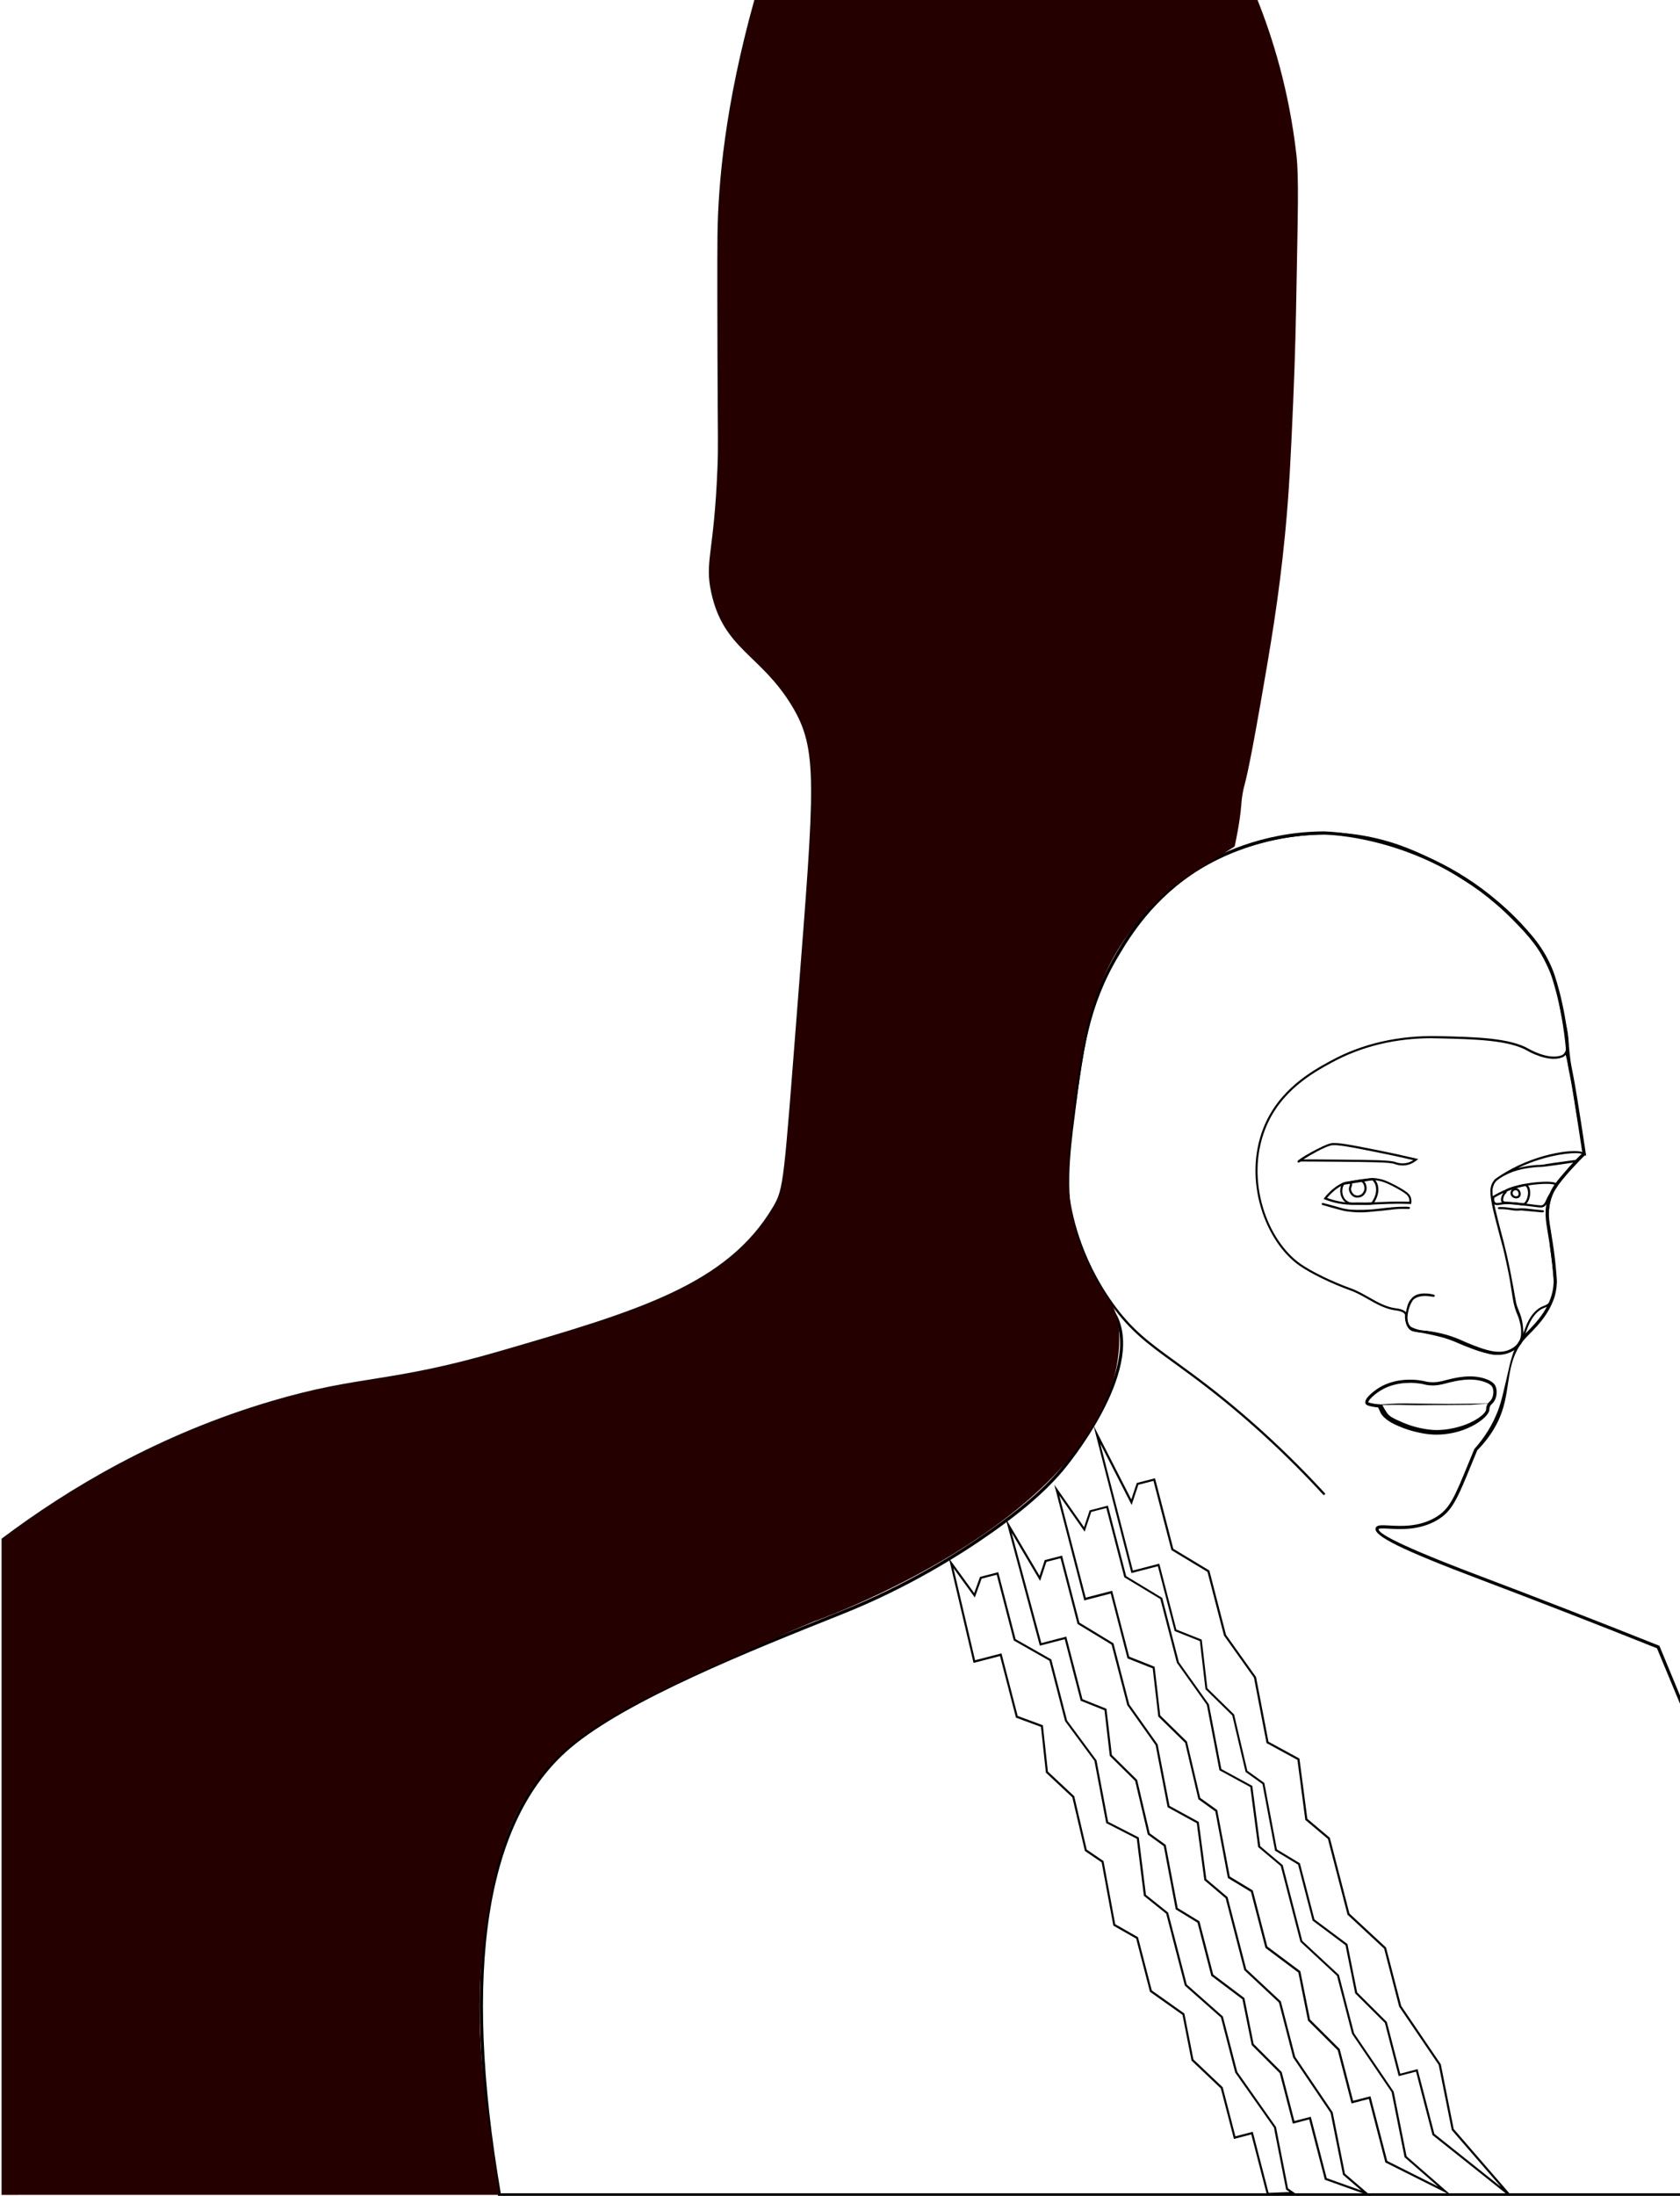 <?xml version="1.0" encoding="UTF-8"?><svg id="Layer_12" xmlns="http://www.w3.org/2000/svg" viewBox="0 0 395 516"><defs><style>.cls-1{fill:none;}.cls-2{fill:#240000;}</style></defs><path d="M362.24,283.74c-.34,0-.81-.06-1.52-.15-.42-.05-.95-.12-1.59-.2-2.63-.31-3.95-.46-5.06-.43-.44,.01-.84,.07-1.19,.13-.74,.12-1.32,.2-1.73-.24-.32-.35-.42-.89-.27-1.62l.02-.11,.1-.06c1.06-.64,2.18-1.2,3.33-1.66,.96-.39,3.6-1.33,7.2-1.62,3.89-.32,4.52,.2,4.65,.62,.09,.29-.06,.5-.44,1-.18,.24-.43,.57-.75,1.03-.61,.88-.87,1.47-1.06,1.9-.21,.48-.37,.83-.82,1.16-.25,.18-.48,.25-.85,.25Zm-7.87-1.29c1.09,0,2.41,.16,4.82,.44,.65,.08,1.17,.14,1.6,.2,1.45,.19,1.7,.21,2.01,0,.34-.25,.46-.5,.66-.96,.2-.45,.47-1.06,1.11-1.98,.33-.47,.58-.81,.77-1.05,.2-.26,.37-.49,.36-.54,0-.02-.23-.59-4.13-.28-3.54,.29-6.11,1.21-7.06,1.59-1.09,.44-2.15,.97-3.16,1.57-.08,.5-.03,.87,.17,1.07,.22,.24,.59,.19,1.29,.08,.37-.06,.78-.12,1.25-.13,.1,0,.21,0,.31,0Z"/><path d="M358.11,283.27c-.08,0-.14-.01-.19-.02-.04,0-.96-.2-4.07-.38-.06,0-.21-.01-.39-.09-.12-.05-.24-.12-.34-.21l-.08-.11c-.29-.46-.07-1.36,.33-1.98,.05-.08,.09-.13,.13-.18,.07-.08,.11-.12,.16-.16,.02-.02,.04-.03,.06-.06,.03-.04,.04-.05,.06-.11,.02-.06,.05-.13,.11-.23,.13-.19,.29-.28,.41-.34,.78-.43,2.49-.84,2.57-.84,.23-.06,.46-.12,.67-.17,.78-.19,1.13-.28,1.52-.02,.12,.08,.35,.28,.53,.76,.43,1.15,.1,2.59-.45,3.41-.3,.45-.64,.69-.98,.71h-.03Zm-4.64-1.08c.06,.05,.12,.09,.19,.12,.1,.04,.18,.05,.22,.05,3.09,.19,4.04,.37,4.14,.39,.05,.01,.07,.02,.1,.01,.17,0,.39-.19,.59-.48,.47-.71,.76-1.98,.4-2.96h0c-.14-.37-.29-.49-.34-.52-.19-.13-.39-.09-1.12,.09-.21,.05-.45,.11-.73,.18-.02,0-1.66,.38-2.39,.78-.11,.06-.18,.1-.23,.18-.03,.04-.03,.06-.05,.11-.02,.07-.06,.17-.16,.28-.03,.04-.06,.06-.1,.09-.03,.03-.06,.06-.11,.11-.03,.03-.05,.07-.08,.12-.42,.65-.44,1.33-.34,1.44h.01Z"/><path d="M356.5,281.61c-.08,0-.17,0-.26-.02-.39-.07-.72-.29-.91-.59-.32-.52-.21-1.21,.26-1.56,.35-.27,.85-.32,1.24-.14h0c.38,.18,.65,.6,.71,1.09,.05,.42-.09,.8-.36,1.01-.18,.14-.42,.21-.68,.21Zm-.16-1.92c-.16,0-.32,.05-.44,.14-.26,.2-.32,.61-.14,.9,.11,.18,.32,.32,.57,.36,.21,.04,.42,0,.54-.09,.13-.1,.2-.32,.17-.57-.03-.31-.2-.59-.42-.69h0c-.09-.04-.18-.06-.28-.06Z"/><g><g><path d="M396.51,516.14H117.12l-.05-.31c-9.11-53.05-3.54-88.59,16.56-105.65,13.36-11.33,42.62-23,63.99-31.53l.12-.05c15.36-6.13,27.64-13.82,35.23-19.19,9.65-6.82,14.01-11.47,16.45-14.37,.77-.92,18.89-22.69,12.6-35.52-.22-.46-.45-.8-.75-1.23-.5-.75-1.19-1.77-2.37-4.13-.03-.06-3.86-7.09-6.17-13.22-3.34-8.84-1.89-20.16-.72-29.25l.14-1.1c1.74-13.67,3.12-24.46,10.21-36.34,2.66-4.46,8.2-13.74,19.5-20.71,3.92-2.42,14.6-8.05,29.18-8.17h.01c.63,0,25.37,.2,45.14,20.18,3.74,3.78,6.78,7.1,8.93,12.48,.03,.07,2.83,7.16,3.86,18.75,.01,.17,.06,.75,.16,1.52,.17,1.41,.41,2.8,.7,4.14,.43,1.97,1.44,8.21,3.01,18.61l.08,.52-.33-.06c-.67,.64-3.73,3.61-6.36,7.15-.62,.84-1.12,1.82-1.51,3-.92,2.74-.58,4.73,.02,8.35,.37,2.23,.84,5.01,1.15,8.89,.11,1.36,.17,2.04,.15,2.5-.22,5.79-4.2,9.81-6.58,12.22-.44,.44-.35,.35-.63,.64-4.87,5.23-3.52,11.12-5.71,17.49-.81,2.37-2.4,5.61-5.8,9.05-.4,.97-.8,1.94-1.2,2.91-3.49,8.53-4.66,11.4-8.24,13.5-4.1,2.41-8.61,2.16-11.29,2.01-.98-.06-2.32-.13-2.44,.09-.23,.84,3.71,3.43,23.79,11.02l.32,.12c13.7,5.18,27.74,10.64,41.74,16.23l.15,.06,6.36,15.36v114.03Zm-278.76-.75H395.76v-113.21l-6.18-14.86c-13.94-5.57-27.93-11.01-41.58-16.17l-.32-.12c-17.94-6.78-24.74-10.12-24.25-11.92,.22-.81,1.35-.74,3.21-.64,2.77,.16,6.97,.39,10.87-1.9,3.35-1.97,4.41-4.56,7.92-13.13l1.2-2.92c2.17-2.43,4.42-5.66,5.84-9.8,.55-1.58,.91-3.15,1.64-6.28,1.11-4.76,1.53-7.79,4.18-10.7,.26-.29,.16-.17,.64-.65,2.3-2.33,6.16-6.23,6.36-11.72,.02-.42-.04-1.12-.15-2.41-.31-3.84-.77-6.6-1.15-8.82-.61-3.62-.97-5.8,0-8.71,.42-1.26,.95-2.3,1.62-3.21,1.58-2.12,5.12-6.14,6.45-7.21-1.56-10.29-2.55-16.47-2.96-18.35-.31-1.42-.55-2.83-.73-4.26-.1-.79-.15-1.37-.16-1.54-1.03-11.49-3.78-18.48-3.81-18.55-2.1-5.24-5.09-8.51-8.77-12.23-19.7-19.9-44.34-19.99-44.61-19.95-14.39,.12-24.93,5.67-28.79,8.06-11.15,6.88-16.62,16.05-19.25,20.46-7.01,11.74-8.38,22.47-10.11,36.05l-.14,1.11c-1.16,9.01-2.6,20.22,.68,28.89,2.29,6.08,6.1,13.07,6.14,13.14,1.16,2.33,1.84,3.33,2.33,4.06,.31,.46,.55,.82,.8,1.32,6.5,13.27-11.91,35.4-12.7,36.33-2.47,2.93-6.87,7.63-16.59,14.5-7.63,5.39-19.96,13.12-35.39,19.27l-.12,.05c-21.32,8.5-50.52,20.15-63.78,31.4l-.24-.29,.24,.29c-19.84,16.84-25.35,52.04-16.36,104.64Z"/><path d="M329.8,273.87c-.91,0-1.6-.24-1.84-.33-1.11-.44-5.45-.48-13.35-.55-3.92-.04-8.18-.05-8.75-.05-.43,.24-.54,.3-.69,.19l-.13-.09,.03-.16c.1-.5,5.94-3.78,7.75-4.2,1.42-.33,4.63,.31,11.03,1.58,2.35,.47,4.88,1.02,4.9,1.03,1.75,.38,3.2,.72,4.21,.95l.49,.11-.39,.32c-.67,.55-1.4,.91-2.17,1.08h0c-.38,.08-.75,.12-1.08,.12Zm-23.34-1.43c1.43,0,4.91,.01,8.16,.05,8.21,.08,12.33,.12,13.52,.59,.29,.12,1.36,.47,2.63,.19h0c.54-.12,1.05-.34,1.53-.66-.96-.22-2.21-.51-3.68-.83-.02,0-2.55-.56-4.89-1.02-6.33-1.26-9.5-1.89-10.82-1.59-1.59,.37-4.85,2.25-6.47,3.28Z"/><path d="M337.75,337.12c-.22,0-.45,0-.67-.01-1.75-.07-3.08-.38-4.15-.63-2.27-.53-3.64-1.15-5.1-1.81-.11-.05-2.46-1.17-3.22-2.66l-.06-.13c-.21-.49-.42-.92-.54-1.16-.32-.02-.93-.08-1.5-.21-.85-.2-1.27-.3-1.45-.69-.6-1.29,2.94-3.57,2.97-3.59,1.44-.92,3.11-1.54,4.95-1.83,1.62-.26,3.44-.26,5.1,0,.5,.08,.8,.15,1.06,.21,.3,.07,.54,.13,1,.17,1.53,.13,2.64-.16,3.72-.44l.42-.11c1.88-.47,5.79-1.46,9.26-.12h0c1.11,.43,1.74,.92,2.07,1.59,.59,1.23,.24,3.23-.73,4.1-.18,.16-.41,.36-.56,.71-.14,.33-.14,.62-.14,.73-.01,1.37-3.23,4.17-8.05,5.35-1.44,.35-2.91,.53-4.38,.53Zm-6.24-12.17c-.82,0-1.64,.06-2.42,.19-1.77,.28-3.29,.85-4.67,1.72-1.67,1.07-2.79,2.34-2.7,2.65,.07,.07,.51,.17,.94,.27,.73,.17,1.57,.2,1.58,.2h.22s.1,.2,.1,.2c0,0,.33,.62,.66,1.39l.04,.1c.64,1.25,2.84,2.3,2.86,2.31,1.42,.64,2.77,1.25,4.96,1.76,1.09,.26,2.33,.55,4.01,.61,1.62,.06,3.25-.11,4.84-.5,4.56-1.12,7.47-3.78,7.48-4.6,0-.16,0-.58,.2-1.05,.22-.5,.55-.79,.71-.93,.75-.68,1.04-2.33,.59-3.25-.16-.33-.49-.76-1.66-1.21h0c-3.25-1.26-7-.31-8.8,.14l-.42,.11c-1.09,.28-2.32,.61-3.98,.46-.51-.04-.79-.11-1.1-.19-.25-.06-.53-.13-1-.2-.8-.12-1.63-.19-2.45-.19Z"/><path d="M311.21,351.35c-8.51-9.27-17.67-17.72-27.23-25.13-3-2.33-5.59-4.2-7.87-5.86-6.25-4.53-10.37-7.52-14.95-13.92-7.84-10.96-9.82-21.75-10.31-25.87-.7-5.89,.09-11.23,1.66-21.87,1.83-12.43,2.75-18.67,5.76-25.97,1.79-4.36,6.56-15.95,18.01-25.04,15.28-12.14,32.71-12.29,37.69-12.05,14.81,.72,24.81,7.16,32.11,11.86,10.05,6.47,14.65,12.86,16.5,16.09,2.34,4.08,3.46,7.63,3.47,7.66,.59,1.9,.82,3.22,1.06,4.62,.24,1.42,.5,2.9,1.15,5.17,.01,.04,.25,.88,.4,2.1,.13,1.08,.35,2.86-.16,4.1,.39,1.44,.74,2.92,1.05,4.39,.31,1.48,.43,2.28,.67,3.86,.1,.67,.23,1.49,.4,2.57,.34,2.13,.57,3.52,.81,4.89,.29,1.69,.59,3.43,1.07,6.56,.1,.67,.19,1.23,.24,1.58l.02,.12-.08,.09s-1.77,1.89-4.67,4.97c-1.25,1.16-2.2,2.49-2.83,3.97-.66,1.54-.83,2.93-.94,3.84-.12,.94-.16,1.89-.12,2.83v.07c.51,1.99,.66,3.61,.68,4.01,.04,1.26,.25,2.8,.47,4.43,.62,4.58,1.32,9.77-1.22,11.45-.29,.19-.57,.3-.87,.42-.46,.18-.93,.37-1.57,.92-1.11,.96-1.72,2.2-2.02,2.79-.18,.37-.26,.57-.41,.98-.1,.28-.24,.64-.46,1.21-.35,.89-.71,1.76-1.09,2.61l-.04,.06c-.6,.73-1.66,1.71-3.28,2.21-1.31,.4-2.48,.32-3.23,.18-1.14-.17-2.28-.44-3.39-.79-1.35-.43-2.04-.79-2.85-1.2-.72-.37-1.53-.79-2.98-1.33-.95-.35-2.86-1-4.93-1.4-1.08-.21-1.63-.31-2-.34l-.26-.02c-.61-.04-1.52-.1-2.34-.33-.15-.04-.55-.15-.92-.49-.1-.09-.25-.25-.45-.59-.31-.53-.5-1.13-.59-1.78-.06-.42-.04-.65-.02-.8,.01-.12,.01-.17-.02-.26-.17-.49-.96-.85-2.15-.99-2.38-.29-4.5-1.49-6.54-2.65-1.34-.76-2.73-1.55-4.16-2.06-4.45-1.6-9.39-4.01-12.01-5.86-7.97-5.63-13.26-19.92-8.44-32.24,3.59-9.17,11.56-13.52,15.84-15.85,7.44-4.06,15.96-6,25.29-5.8,8.65,.2,16.82,.38,21.35,3.03,.04,.03,4.52,2.61,7.57,1.51,.19-.07,.27-.11,.37-.18,1.19-.82,.89-3.3,.72-4.63-.15-1.18-.38-2.02-.38-2.03-.66-2.3-.91-3.78-1.16-5.22-.24-1.38-.46-2.69-1.04-4.56-.01-.03-1.12-3.53-3.42-7.56-1.83-3.19-6.38-9.5-16.33-15.92-7.26-4.67-17.19-11.07-31.87-11.78-4.94-.24-22.21-.08-37.35,11.94-11.35,9.01-16.07,20.51-17.85,24.84-2.98,7.25-3.9,13.46-5.72,25.85-1.56,10.6-2.35,15.91-1.66,21.74,.48,4.09,2.45,14.77,10.22,25.64,4.53,6.34,8.63,9.31,14.84,13.81,2.28,1.66,4.87,3.54,7.88,5.87,9.58,7.43,18.76,15.9,27.29,25.19l-.37,.34Zm25.57-107.39c-8.73,0-16.69,1.93-23.69,5.75-4.22,2.3-12.09,6.59-15.61,15.6-4.74,12.1,.45,26.13,8.26,31.65,2.59,1.83,7.48,4.21,11.89,5.79,1.48,.53,2.88,1.33,4.24,2.1,2,1.14,4.07,2.31,6.33,2.58,1.46,.17,2.35,.63,2.59,1.33,.07,.19,.06,.33,.04,.47-.01,.15-.03,.33,.02,.7,.08,.58,.25,1.12,.53,1.59,.16,.28,.28,.4,.35,.47,.28,.25,.59,.34,.72,.38,.77,.21,1.65,.27,2.24,.31l.27,.02c.4,.03,.95,.13,2.05,.35,2.11,.41,4.05,1.07,5.02,1.43,1.48,.55,2.31,.98,3.04,1.35,.79,.41,1.47,.76,2.77,1.17,1.09,.34,2.2,.61,3.32,.78,.7,.13,1.79,.2,3-.17,1.48-.45,2.46-1.35,3.02-2.02,.37-.83,.72-1.68,1.07-2.55,.22-.56,.35-.93,.46-1.2,.16-.43,.24-.64,.43-1.03,.31-.62,.95-1.92,2.14-2.94,.7-.61,1.24-.82,1.71-1.01,.28-.11,.52-.21,.77-.37,2.28-1.51,1.6-6.53,1-10.97-.22-1.64-.43-3.2-.48-4.48-.01-.39-.17-1.97-.67-3.97-.05-1.04,0-2.03,.12-3.01,.12-.95,.3-2.38,.98-3.98,.66-1.54,1.64-2.93,2.93-4.13,3.13-3.34,4.19-4.46,4.58-4.85-.05-.35-.13-.87-.23-1.49-.48-3.12-.78-4.86-1.07-6.55-.24-1.38-.48-2.77-.81-4.9-.17-1.08-.29-1.9-.4-2.58-.24-1.57-.36-2.36-.67-3.83-.27-1.3-.58-2.6-.92-3.88-.12,.15-.26,.29-.42,.4-.15,.11-.27,.17-.49,.24-3.28,1.17-7.8-1.44-7.99-1.55-4.42-2.58-12.53-2.77-21.11-2.96-.45,0-.9-.02-1.35-.02Z"/><path d="M351.83,318.37c-1.14,0-2.24-.33-4.14-.91-2.08-.64-4.54-1.7-5.01-1.91-.32-.14-1.19-.52-2.34-.91-.47-.16-.85-.27-1.02-.32,0,0-1.04-.28-2.08-.52-1.96-.45-3.17-.65-3.97-.79-1.1-.19-1.48-.25-1.9-.67-.47-.46-.74-1.1-.86-1.82-.05-.28-.07-.56-.07-.83,0-.66,.09-1.35,.27-2.03,.19-.88,.42-1.77,1.14-2.5,1.38-1.81,4.72-1.12,5.27-.92l.17,.06,.03,.21v.11s-.1,.07-.1,.07c-.1,.07-.17,.06-.39,.02-2.14-.39-3.69-.13-4.61,.77-.03,.04-.05,.08-.08,.13l-.04,.06c-.4,.63-.72,1.39-.92,2.16,0,.04-.02,.08-.03,.13-.08,.37-.22,1.04-.22,1.74,0,.22,.02,.44,.05,.65,.08,.49,.26,.96,.62,1.31,.22,.21,.49,.32,1.02,.52l.07,.03c.99,.38,1.84,.44,2.2,.47,.07,0,3.26,.26,6.5,1.39,.76,.27,1.59,.6,1.59,.6,.37,.15,.68,.29,1,.44,.28,.13,.57,.26,.93,.41,0,0,.71,.3,1.62,.65,2.56,.97,5.74,2.17,8.36,.99,.34-.15,.65-.33,.93-.51,.6-.41,1.14-.96,1.48-1.7,.42-.97,.36-2.1,.31-2.88-.08-.61-.22-1.16-.33-1.6-.18-.73-.39-1.23-.55-1.6l-.04-.11c-.74-1.78-.94-3.13-1.25-5.17-.22-1.47-.49-3.29-1.06-5.91-.43-1.98-.65-2.98-.68-3.12,0,0,0,0,0,0-.33-1.42-.51-2.05-.75-2.93-.09-.32-.18-.66-.3-1.09-.24-.9-.31-1.14-1.18-4.55-.32-1.26-1.29-5.07-1-6.75,0-.02,0-.04,.01-.06,.09-.58,.28-1.09,.61-1.56,.06-.11,.13-.21,.2-.29,.14-.18,.22-.26,.28-.29,.12-.09,.27-.19,.44-.31,.13-.1,.28-.2,.46-.31,8.04-5.37,17.41-6.47,19.47-5.73,.28,.1,.44,.24,.49,.42,.14,.45-.43,.98-1.52,1.78,0,.04-.02,.07-.07,.1-.11,.14-.33,.22-.33,.22l-.17,.06-.12-.13c-.31,.05-.76,.12-1.4,.21-2.63,.38-4.15,.61-5.02,.71-.39,.05-.72,.09-.95,.11-.66,.05-.95,.06-.95,.06h-.27c-.24,.02-.4,.03-.84,.07-2.56,.26-5.31,.75-8.06,2.52-.17,.11-.32,.22-.46,.32-.38,.28-.57,.48-.73,.69-.02,.02-.03,.04-.05,.06-.26,.43-.47,1.02-.54,1.42,0,.05-.02,.11-.02,.17-.1,1.09,.16,2.49,.62,4.52,.52,2.27,.97,3.99,1.41,5.64,.39,1.45,.78,2.96,1.21,4.79h0c.11,.48,.21,.89,.29,1.28,.41,1.85,.76,3.62,.85,4.11v.07c.48,2.41,.73,3.85,.89,4.81,.23,1.31,.29,1.66,.55,2.4,.12,.35,.25,.65,.37,.95,.28,.69,.55,1.34,.76,2.41,.15,.76,.19,1.28,.2,1.45,0,.03,0,.05,0,.08,.13,.98,.12,2.11-.35,3.15-.36,.83-1,1.52-1.91,2.07-1.4,.86-3,1.07-3.43,1.12-.21,.02-.41,.03-.62,.03Zm-9.01-3.24h0s0,0,0,0Zm27.62-44.16c-2.58,0-8,.84-13.55,3.51,1.36-.37,2.68-.55,3.89-.68,.45-.05,.62-.05,.87-.06h.26s.29-.02,.93-.07c0,0,0,0,0,0,.12-.03,.31-.06,.58-.11l.1-.02c.77-.13,2.11-.33,4.35-.62,.06,0,.12-.02,.18-.03,1.44-.22,2.12-.29,2.45-.31,.04-.03,.08-.06,.13-.09,.89-.66,1.34-1.08,1.35-1.26-.11-.16-.66-.26-1.54-.26Z"/><path d="M319.19,283.11c-.23,0-.47,0-.71,0-.57,0-1.08-.01-1.72-.05-2.67-.16-5-1.1-5.26-1.21l-.3-.12,.19-.26c.19-.25,1.94-2.5,4.34-3.54,.04-.02,.62-.22,.62-.22l1.74-.26s2.23-.47,4.63-.62h0c1.32,0,2.63,.45,2.68,.47,1.05,.37,2.34,1.03,3.24,1.53,2.41,1.33,2.78,1.85,3.01,2.4,.19,.44,.24,.93,.17,1.47l-.03,.22h-.23c-2.29-.08-4.56-.06-6.73,.05h-.21c-.98,.06-2.94,.16-5.45,.16Zm-7.18-1.61c.75,.28,2.68,.93,4.79,1.05,.62,.04,1.13,.05,1.69,.05,2.84,.02,5.06-.09,6.13-.14h.21c2.12-.11,4.31-.13,6.54-.07,.02-.36-.03-.69-.16-.99-.19-.44-.52-.91-2.79-2.16-.88-.48-2.14-1.14-3.16-1.49-.01,0-1.29-.44-2.5-.44-2.35,.16-4.54,.61-4.56,.62l-1.71,.25s-.49,.18-.55,.2c-1.89,.82-3.39,2.48-3.93,3.12Z"/><path d="M321.25,283.16c-.4,0-.82-.02-1.2-.04h-.2c-.68-.05-1.11-.03-1.42-.02-.26,0-.46,.02-.67,0-.99-.11-1.69-.8-1.81-.94-.04-.04-1.06-1.14-.8-2.83,.01-.08,.03-.17,.04-.21,0-.11,.06-.37,.44-1.09l.06-.11,7.16-1.13,.09,.08c.24,.21,.44,.45,.61,.71,.52,.82,.53,1.65,.53,2,.01,1.64-1.05,3.1-1.1,3.16l-.18,.17c-.2,.18-.82,.24-1.53,.24Zm-2.18-.57c.22,0,.49,0,.8,.02h.2c.98,.07,2.15,.07,2.35-.04l.16-.15h0s.98-1.37,.97-2.78c0-.36,0-1.08-.45-1.78-.12-.19-.26-.37-.43-.52l-6.67,1.05c-.16,.32-.32,.67-.33,.77,0,.06-.03,.16-.04,.27-.22,1.44,.66,2.4,.67,2.41,.11,.12,.69,.7,1.5,.78,.18,.02,.36,.01,.6,0,.18,0,.39-.02,.66-.02Z"/><path d="M319.17,281.43c-.31,0-.63-.07-.9-.21-.52-.28-.77-.73-.86-.9-.08-.15-.25-.47-.26-.92,0-.1,0-.18,.02-.26,.04-.19,.09-.31,.13-.42,.03-.07,.05-.13,.07-.21h0c.03-.14,.01-.22,0-.32-.03-.12-.06-.29,.06-.46,.19-.28,.54-.29,.71-.3,.72-.03,1.11-.12,1.37-.18,.31-.07,.52-.12,.85,.05,.91,.49,1.11,1.85,.86,2.61-.12,.34-.38,.72-.5,.85-.15,.17-.26,.25-.34,.3h0s-.08,.05-.08,.05c-.34,.21-.73,.31-1.12,.31Zm.75-3.75c-.07,0-.16,.02-.3,.05-.28,.06-.7,.16-1.46,.19-.08,0-.28,.01-.32,.08,0,0,0,.05,.02,.08,.02,.12,.06,.29,0,.54h0c-.03,.11-.06,.19-.09,.28-.03,.09-.07,.19-.11,.35,0,.04-.01,.09-.01,.14,0,.33,.14,.56,.2,.69,.08,.15,.26,.49,.65,.69,.45,.24,1.05,.2,1.53-.09l.06-.04s.12-.09,.24-.22c.09-.1,.31-.42,.4-.67,.19-.57,.02-1.67-.62-2.01-.07-.04-.13-.06-.19-.06Z"/><path d="M338.19,336.56c-.59,0-1.14-.03-1.63-.07-.42-.04-.79-.09-.97-.11-2.92-.39-5.96-1.65-5.96-1.65-2.24-.91-3.38-1.39-4.2-2.46-.63-.82-.91-1.66-1.05-2.23h0s2.28-.14,2.57-.16c2.31-.14,4.6-.07,7.53-.04l6.18,.05c6.44-.05,9.9-.08,9.9-.08,0,0,0,.02,0,.03-.01,.25-.33,.39-.48,.54-.26,.26-.18,.69-.18,.93,0,1.26-2.24,2.91-4.83,3.81,0,0,.15,1.44-6.87,1.44Zm-13.18-6.4c.27,.5,.77,1.38,1.08,1.83,.66,.95,1.69,1.39,3.73,2.28,1.83,.79,3.79,1.33,5.84,1.61,.18,.02,.54,.07,.95,.11,.75,.07,4.03,.29,8.24-1.33,0,0,2.48-.95,4.14-2.49,0,0,.63-.58,1.08-1.79,.04-.12,.08-.24,.03-.35-.1-.21-.87-.15-2.14-.06-.58,.04-1.28,.1-2.14,.14-.17,0-2.2,.02-6.64,.05h-2.09c-3.15,.04-4.89,.05-6.29,0-2.24-.07-4.82-.03-5.8,0Z"/></g><g><path class="cls-2" d="M.37,361.57c15.89-11.94,37-24.54,63.59-32.38,21.08-6.22,27.38-4.07,53.82-11.78,32.08-9.34,53.14-15.48,64-33.85,2.53-4.28,2.49-5.82,5.82-48.57,3.95-50.85,4.8-58.91-1.45-69.18-7.35-12.07-15.98-13.21-18.91-26.49-1.64-7.46,.65-9.06,1.45-29.44,.21-5.39,.07-5.59,0-26.49-.01-3.94-.07-22.36,0-27.97,.15-12.33,1.77-30.77,8.73-55.65h118.16c3.61,9,7.52,21.46,9.24,36.69,.6,5.33,.31,14.08,0,31.55-.12,6.73-.28,15.21-.77,26.48-.57,12.91-.91,20.75-1.92,31.16-1.46,14.98-3.46,26.5-5.77,39.72-3.13,17.88-3.64,18.42-4,20.1-.37,1.75-.47,3.09-.5,3.57-.32,4.33-1.57,9.87-1.57,9.87h0c-12.3,7.73-13.85,8.96-13.85,8.96-7.98,6.33-12.3,13.15-13.76,15.59-2.11,3.55-3.29,6.41-4.18,8.66-2.97,7.51-4.34,15.17-5.74,25.73-2.11,15.95-1.59,22.78-.99,25.9,.51,2.65,1.46,7.63,4.24,13.54,2.87,6.09,4.9,7.26,6.34,11.37,0,0,2.53,7.22-1.39,18.04-12.45,34.39-69.7,54.37-69.7,54.37-2.7,1.12-6.79,2.86-11.72,5.08-28.88,13.02-43.31,19.53-52.51,31.2-9.01,11.43-10.94,23.71-12.87,35.94-3.06,19.4-.21,38.93,.97,47.01,.25,1.73,2.29,15.47,2.3,15.47H.37c0-51.4,0-102.8,0-154.2Z"/><path class="cls-1" d="M119.22,516.02H.12v-154.57l.1-.08c19.83-14.9,41.25-25.81,63.67-32.42,10.04-2.96,16.74-4.03,23.83-5.16,7.94-1.27,16.14-2.58,30-6.61,31.95-9.31,53.04-15.45,63.86-33.74,2.33-3.95,2.44-5.32,5.17-40.53l.96-12.41c3.61-46.31,4.26-54.66-1.77-64.55-2.98-4.9-6.24-8.05-9.12-10.83-4.33-4.19-8.07-7.8-9.82-15.74-.91-4.15-.62-6.5-.04-11.18,.48-3.87,1.13-9.17,1.49-18.32,.13-3.4,.12-4.77,.08-10.55-.02-3.38-.06-8.26-.08-15.94v-.07c-.05-14.6-.05-24.25,0-27.9,.21-17,3.15-35.75,8.74-55.71l.05-.18h118.52l.06,.16c4.72,11.79,7.84,24.16,9.25,36.75,.51,4.55,.38,11.57,.14,24.3-.04,2.24-.09,4.66-.13,7.28-.11,6.32-.27,14.97-.77,26.49-.57,12.96-.91,20.76-1.93,31.17-1.49,15.29-3.57,27.17-5.78,39.74-2.55,14.56-3.38,17.68-3.77,19.18-.09,.35-.16,.62-.23,.93-.36,1.67-.45,2.94-.49,3.48-.33,4.35-1.57,9.91-1.58,9.97l-.02,.1-.09,.06c-12.1,7.6-13.81,8.93-13.83,8.94-5.44,4.31-10.3,9.83-13.7,15.53-2.06,3.46-3.23,6.26-4.16,8.62-2.92,7.39-4.31,15-5.72,25.67-1.61,12.16-1.94,20.84-.99,25.82,.51,2.66,1.45,7.6,4.22,13.48,1.4,2.97,2.58,4.74,3.62,6.3,1.06,1.59,1.98,2.97,2.73,5.09,.1,.3,2.49,7.5-1.39,18.21-12.35,34.1-69.28,54.32-69.85,54.52-3.89,1.62-7.83,3.33-11.7,5.07-28.8,12.99-43.26,19.51-52.42,31.13-8.97,11.38-10.92,23.81-12.82,35.82-3.05,19.36-.23,38.68,.97,46.93,.27,1.83,2.05,13.8,2.27,15.31l1.56,.45Zm-118.6-.5H117.17c-.22-1.04-.7-4.36-2.28-15.18-1.21-8.27-4.03-27.64-.97-47.08,1.9-12.08,3.87-24.57,12.92-36.05,9.23-11.72,23.73-18.25,52.6-31.28,3.87-1.75,7.81-3.46,11.73-5.08,.58-.21,57.29-20.34,69.56-54.22,3.82-10.54,1.49-17.58,1.39-17.87-.72-2.06-1.58-3.35-2.67-4.98-1.05-1.58-2.25-3.36-3.66-6.36-2.79-5.94-3.75-10.92-4.26-13.6-.96-5.03-.63-13.77,.99-25.98,1.42-10.7,2.81-18.35,5.75-25.79,.94-2.38,2.12-5.21,4.19-8.7,3.42-5.75,8.33-11.31,13.82-15.66,.06-.05,1.7-1.32,13.78-8.92,.17-.77,1.25-5.79,1.54-9.74,.05-.61,.14-1.91,.51-3.61,.07-.32,.14-.59,.24-.95,.39-1.49,1.21-4.6,3.76-19.14,2.2-12.56,4.28-24.43,5.77-39.71,1.01-10.4,1.36-18.2,1.92-31.12,.51-11.54,.66-20.19,.77-26.5,.05-2.61,.09-5.03,.13-7.28,.24-12.72,.38-19.72-.13-24.24-1.41-12.5-4.49-24.76-9.16-36.47h-117.8c-5.54,19.85-8.46,38.49-8.67,55.4-.05,3.65-.05,13.29,0,27.89v.07c.02,7.67,.06,12.56,.08,15.93,.04,5.78,.05,7.16-.08,10.57-.36,9.18-1.02,14.49-1.5,18.36-.57,4.63-.86,6.95,.04,11.01,1.72,7.79,5.41,11.36,9.68,15.49,2.9,2.8,6.19,5.98,9.2,10.93,6.11,10.03,5.46,18.4,1.84,64.85l-.96,12.41c-2.74,35.32-2.84,36.7-5.24,40.75-10.92,18.46-32.09,24.63-64.14,33.96-13.9,4.05-22.12,5.36-30.07,6.63-7.08,1.13-13.76,2.2-23.76,5.15-22.32,6.58-43.65,17.44-63.41,32.27v153.82Z"/></g><path d="M341.43,516.01l-15.71-7.87-3.87-14.92-4.08,1.06-3.24-12.49-6.99-6.96-2.27-11.31-7.74-5.79-3.41-13.15-5.42-3.28-.02-.11-2.93-15.53-3.98-2.86-3.12-13.26-6.31-6.18-1.31-11.31-5.93-2.35-.03-.12-3.92-15.12-6.21,1.61-7.05-27.18,6.99,9.98,1.32-3.96,4.29-1.11,4.3,16.57,8.47,5.11,.03,.1,3.89,15.01,7.06,9.92,2.92,15.19,7.28,3.96,1.86,14.16,5.29,4.46,4.61,17.8,8.61,7.99,3.56,13.72,9.31,13.71,3.03,15.19,10.73,9.36Zm-15.28-8.22l11.98,6.01-7.89-6.88-3.05-15.31-9.3-13.7-3.53-13.62-8.61-7.99-4.61-17.79-5.32-4.48-1.85-14.1-7.26-3.95-2.96-15.37-7.05-9.9-3.88-14.96-8.47-5.11-.03-.1-4.2-16.18-3.55,.92-1.55,4.64-5.97-8.52,6.23,24.02,6.21-1.61,4.01,15.48,5.97,2.37,1.32,11.43,6.29,6.16,3.11,13.22,4,2.87,2.95,15.61,5.41,3.27,.03,.1,3.39,13.08,7.76,5.8,2.28,11.35,6.98,6.95,.02,.07,3.13,12.08,4.08-1.06,3.94,15.19Z"/><path d="M354.72,515.96l-17.92-14.26-3.86-14.9-4.08,1.06-3.24-12.49-6.99-6.96-2.27-11.31-7.74-5.79-3.41-13.15-5.42-3.28-.02-.11-2.93-15.53-3.98-2.86-3.12-13.26-6.31-6.18-1.31-11.31-5.93-2.35-.03-.12-3.92-15.12-6.22,1.61-8.92-34.69,8.89,17.39,1.29-3.87,4.29-1.11,4.3,16.57,8.47,5.11,.03,.1,3.89,15.01,7.06,9.92,2.92,15.19,7.28,3.96,1.86,14.16,5.29,4.46,4.61,17.8,8.61,7.99,3.56,13.72,9.31,13.71,3.03,15.21,13.28,15.33-.34,.36Zm-17.48-14.54l15.68,12.48-11.6-13.39v-.06s-3.05-15.23-3.05-15.23l-9.3-13.69-3.53-13.62-8.61-7.99-4.61-17.79-5.32-4.48-1.85-14.1-7.26-3.95-2.96-15.37-7.05-9.9-3.88-14.96-8.47-5.11-.03-.1-4.2-16.18-3.55,.92-1.58,4.74-7.38-14.43,7.67,29.84,6.21-1.61,4.01,15.48,5.97,2.37,1.32,11.43,6.29,6.16,3.11,13.22,4,2.87,2.95,15.61,5.41,3.27,.03,.1,3.39,13.08,7.76,5.8,2.28,11.35,6.98,6.95,.02,.07,3.13,12.08,4.08-1.06,3.95,15.22Z"/><path d="M322.43,516.11l-10.93-3.9-3.68-14.18-3.85,1-3.08-11.87-6.61-6.62v-.07s-2.16-10.67-2.16-10.67l-7.32-5.51-3.24-12.49-5.12-3.13-2.81-14.85-3.76-2.73-2.97-12.59-5.96-5.88-1.25-10.73-5.6-2.24-3.75-14.46-5.86,1.52-.06-.24-7.99-29.71,7.99,13.53,1.22-3.69,4.07-1.05,4.08,15.74,8,4.86,.03,.1,3.69,14.25,6.68,9.43,2.78,14.42,6.88,3.77,1.78,13.44,5,4.24,4.38,16.9,8.14,7.6,.02,.07,3.36,12.96,8.81,13.03,2.88,14.42,6.22,5.33Zm-10.51-4.28l8.14,2.9-4.3-3.69-2.91-14.54-8.8-13.01-3.35-12.93-8.14-7.6-.02-.07-4.36-16.82-5.02-4.26-1.77-13.38-6.86-3.76-2.82-14.59-6.67-9.41-3.68-14.2-8-4.86-.03-.1-3.98-15.35-3.32,.86-1.48,4.47-6.69-11.32,6.98,25.93,5.86-1.52,3.81,14.7,5.64,2.26,1.27,10.85,5.94,5.86,.02,.07,2.94,12.48,3.77,2.73,2.81,14.83,5.11,3.12,3.24,12.51,7.33,5.52,.02,.09,2.15,10.69,6.6,6.6,2.99,11.52,3.85-1,3.74,14.41Z"/><path d="M297.89,515.81l-3.69-14.25-4.08,1.06-3.08-11.87-6.89-6.54-2.12-10.75-7.65-5.42-3.24-12.49-5.37-3.06-2.75-14.86-3.94-2.68-.02-.09-2.93-12.5-6.22-5.82-1.16-10.75-5.88-2.17-.03-.13-3.72-14.34-6.22,1.61-5.78-24.58,5.93,8.17,1.37-3.8,4.29-1.11,4.08,15.74,8.38,4.76,.03,.1,3.69,14.25,6.92,9.37,2.73,14.43,7.21,3.69,1.68,13.47,5.22,4.18,4.38,16.9,8.49,7.51,.02,.07,3.36,12.95,9.11,12.96,2.83,14.42,1.9,1.31-6.85,.27Zm-3.34-14.86l3.72,14.34,4.95-.19-.83-.58-2.86-14.57-9.11-12.94-3.35-12.92-8.49-7.51-.02-.07-4.36-16.82-5.25-4.2-1.67-13.41-7.19-3.68-2.76-14.61-6.91-9.35-3.68-14.19-8.38-4.76-.03-.1-3.98-15.35-3.55,.92-1.6,4.43-5.03-6.92,5.09,21.66,6.21-1.61,3.81,14.7,5.92,2.19,1.18,10.88,6.19,5.79,.02,.07,2.92,12.48,3.95,2.69,.02,.1,2.73,14.74,5.35,3.05,.03,.1,3.22,12.41,7.66,5.43,2.13,10.79,6.88,6.53,2.99,11.53,4.08-1.06Z"/></g><path d="M319.9,284.89c-.36,0-.72,0-1.09-.03-.54-.03-1.11-.08-1.66-.15-.11-.01-.17-.02-.19-.02-.07,0-.13-.02-.2-.03-.09-.01-.19-.03-.28-.04-.09-.02-.18-.03-.28-.05-.22-.04-.4-.07-.44-.09-.03,0-.07-.02-.1-.03-.68-.16-1.49-.38-2.67-.71-1.23-.34-1.75-.49-1.99-.57,0,0-.02,0-.02,0h0c-.15-.06-.17-.1-.19-.15l-.05-.11,.06-.11c.04-.07,.06-.11,.3-.07v-.04s.2,.06,.43,.12c.63,.15,1.85,.49,4.25,1.16,.18,.04,.34,.07,.5,.1,.16,.03,.35,.06,.55,.09,.11,.02,.22,.03,.33,.05,.49,.05,2.31,.21,5.68-.03,4.61-.54,5.71-.6,6.56-.61,.98-.03,1.48,0,1.74,.02h.1c.15,.04,.18,.07,.2,.09l.07,.08v.11c-.03,.23-.23,.23-.43,.22-.29,0-.95-.03-1.68-.02-1.15,.03-2.36,.19-2.37,.2-1.6,.2-3,.33-4.2,.42-.14,.02-.29,.03-.44,.05-.28,.03-.93,.11-1.81,.14-.23,0-.47,.01-.71,.01Z"/><path d="M362.71,284.9h-.09c-.23-.03-.8-.07-1.58-.15-.76-.07-1.83-.17-3.35-.31-.01,0-.02,0-.03,0-.33,.04-.71,.05-1.08,.04-.41,.02-.87-.06-1.41-.14-.17-.03-.35-.05-.54-.08-.58-.07-.79-.09-.95-.1-.02,0-.04,0-.06,0h0c-.16,0-.31-.02-.44-.02-.31,0-.54,0-.63,0h-.11s-.13-.07-.13-.07l-.18-.17,.17-.18s.05-.05,.19-.07h0s.03,0,.04,0c.16-.02,.46-.02,1.01,.01,.04,0,.07,0,.11,0,.02,0,.04,0,.07,0,.35,.03,.67,.06,.98,.11,0,0,0,0,.01,0,.44,.05,.75,.09,.98,.12,.46,.06,.61,.08,.89,.09l.68-.03c.13,0,.24-.01,.43-.02,.7-.01,1.13,.04,1.91,.14,.26,.03,.57,.07,.94,.11,.28,.03,.54,.06,.78,.08,.76,.07,1.14,.1,1.31,.12,.01,0,.02,0,.03,0,.03,0,.06,0,.09,0h.01c.09,.01,.13,.03,.18,.1l.14,.18-.17,.16s-.05,.03-.2,.04v.02Z"/></svg>